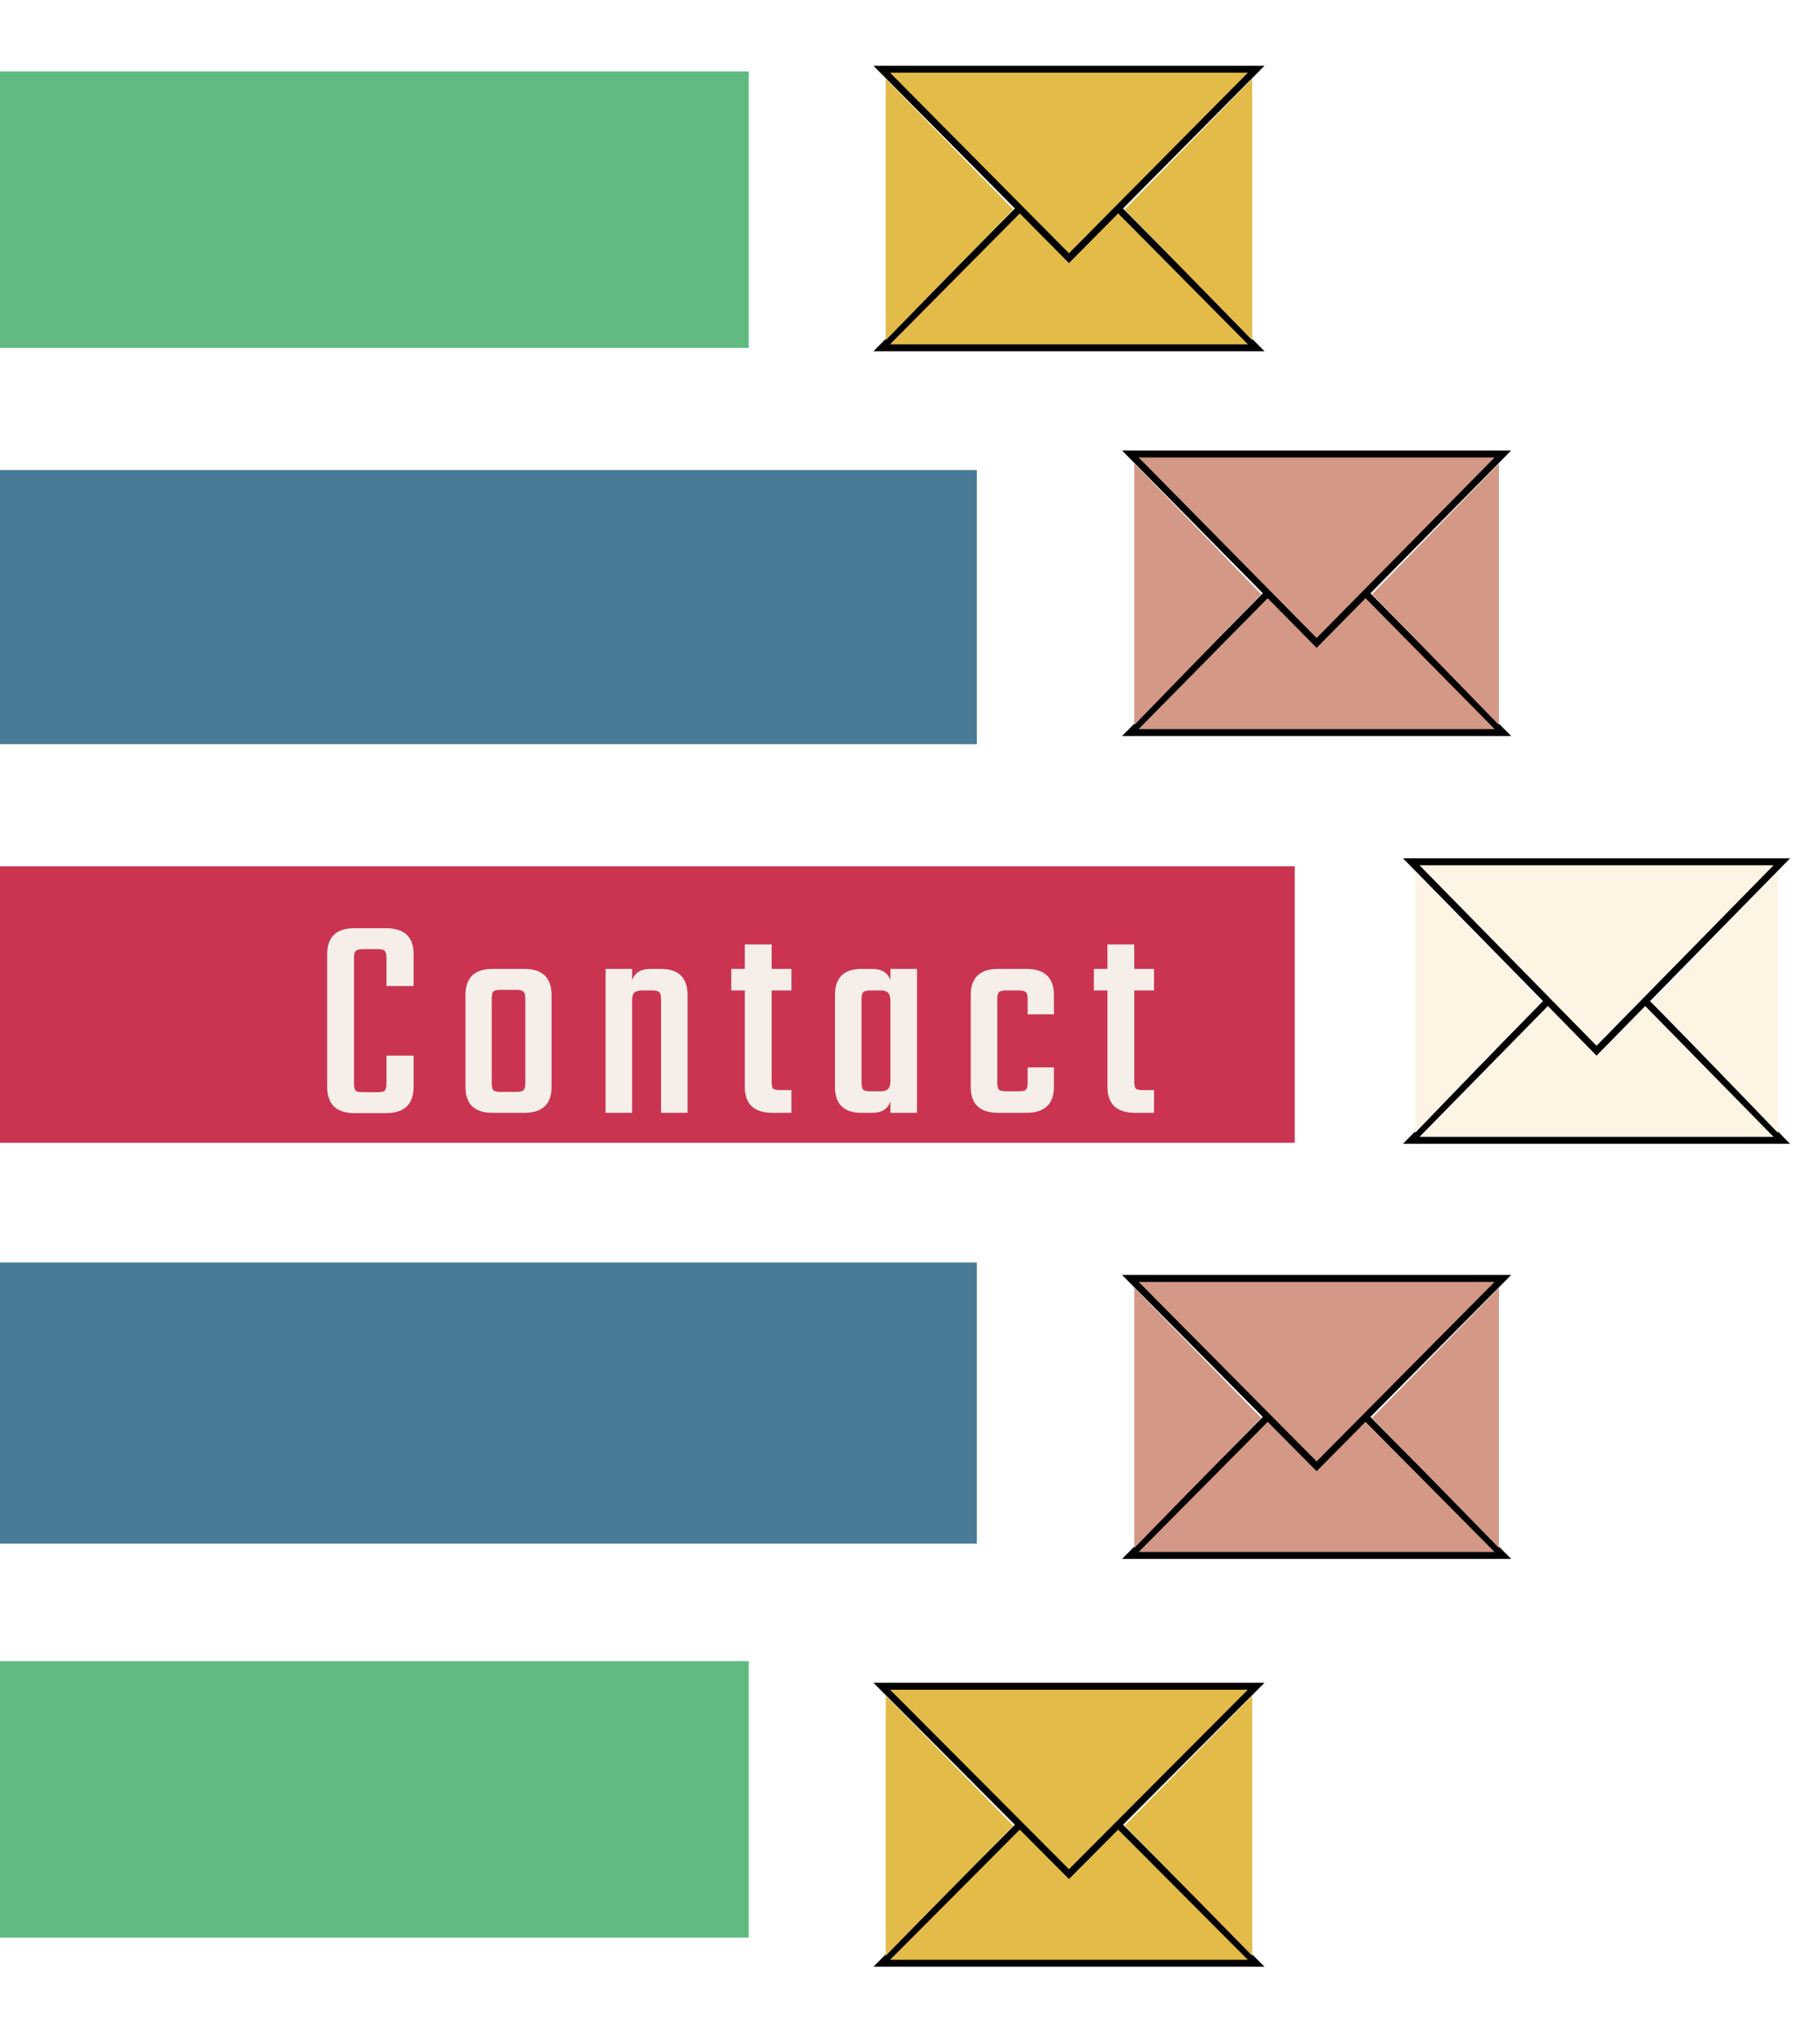 <svg width="790" height="882" viewBox="0 0 790 882" fill="none" xmlns="http://www.w3.org/2000/svg">
<rect y="31" width="325" height="120" fill="#60BA81"/>
<rect y="204" width="424" height="119" fill="#497B98"/>
<rect y="376" width="562" height="120" fill="#CA3450"/>
<rect y="548" width="424" height="122" fill="#497B98"/>
<rect y="721" width="325" height="120" fill="#60BA81"/>
<path d="M490.648 317.954L571.5 235.954L652.352 317.954H490.648Z" fill="#D49886" stroke="black" stroke-width="3"/>
<path d="M652.352 197.046L571.5 279.046L490.648 197.046L652.352 197.046Z" fill="#D49886" stroke="black" stroke-width="3"/>
<path d="M547.441 257.923L492.36 314.69L492.36 201.156L547.441 257.923Z" fill="#D49886"/>
<path d="M595.559 257.923L650.64 314.69L650.64 201.156L595.559 257.923Z" fill="#D49886"/>
<path d="M490.662 675.112L571.5 593.579L652.338 675.112H490.662Z" fill="#D49886" stroke="black" stroke-width="3"/>
<path d="M652.338 554.888L571.5 636.421L490.662 554.888L652.338 554.888Z" fill="#D49886" stroke="black" stroke-width="3"/>
<path d="M547.441 615.42L492.36 671.874L492.36 558.967L547.441 615.42Z" fill="#D49886"/>
<path d="M595.559 615.42L650.64 671.874L650.64 558.967L595.559 615.42Z" fill="#D49886"/>
<path d="M612.568 494.954L693 412.959L773.432 494.954H612.568Z" fill="#FDF4E4" stroke="black" stroke-width="3"/>
<path d="M773.432 374.046L693 456.041L612.568 374.046L773.432 374.046Z" fill="#FDF4E4" stroke="black" stroke-width="3"/>
<path d="M669.065 434.923L614.266 491.69L614.266 378.156L669.065 434.923Z" fill="#FDF4E4"/>
<path d="M716.935 434.923L771.734 491.69L771.734 378.156L716.935 434.923Z" fill="#FDF4E4"/>
<path d="M382.728 150.954L464 68.948L545.272 150.954H382.728Z" fill="#E2BB49" stroke="black" stroke-width="3"/>
<path d="M545.272 30.046L464 112.052L382.728 30.046L545.272 30.046Z" fill="#E2BB49" stroke="black" stroke-width="3"/>
<path d="M439.818 90.923L384.455 147.69L384.455 34.156L439.818 90.923Z" fill="#E2BB49"/>
<path d="M488.182 90.923L543.545 147.69L543.545 34.156L488.182 90.923Z" fill="#E2BB49"/>
<path d="M382.742 852.112L464 770.573L545.258 852.112H382.742Z" fill="#E2BB49" stroke="black" stroke-width="3"/>
<path d="M545.258 731.888L464 813.427L382.742 731.888L545.258 731.888Z" fill="#E2BB49" stroke="black" stroke-width="3"/>
<path d="M439.818 792.42L384.455 848.874L384.455 735.967L439.818 792.42Z" fill="#E2BB49"/>
<path d="M488.182 792.42L543.545 848.874L543.545 735.967L488.182 792.42Z" fill="#E2BB49"/>
<g filter="url(#filter0_d_1961_3363)">
<path d="M179.52 423.96H167.744V411.672C167.744 410.136 167.488 409.155 166.976 408.728C166.549 408.216 165.568 407.96 164.032 407.96H157.504C155.968 407.96 154.944 408.216 154.432 408.728C153.92 409.155 153.664 410.136 153.664 411.672V466.328C153.664 467.864 153.92 468.888 154.432 469.4C154.944 469.827 155.968 470.04 157.504 470.04H164.032C165.568 470.04 166.549 469.827 166.976 469.4C167.488 468.888 167.744 467.864 167.744 466.328V454.168H179.52V467.736C179.52 475.331 175.509 479.128 167.488 479.128H153.92C145.984 479.128 142.016 475.331 142.016 467.736V410.136C142.016 402.627 145.984 398.872 153.92 398.872H167.488C175.509 398.872 179.52 402.627 179.52 410.136V423.96ZM213.818 416.536H227.514C235.45 416.536 239.418 420.333 239.418 427.928V467.736C239.418 475.245 235.45 479 227.514 479H213.818C205.967 479 202.042 475.245 202.042 467.736V427.928C202.042 420.333 205.967 416.536 213.818 416.536ZM228.026 466.072V429.464C228.026 427.928 227.77 426.904 227.258 426.392C226.746 425.88 225.722 425.624 224.186 425.624H217.146C215.61 425.624 214.586 425.88 214.074 426.392C213.647 426.904 213.434 427.928 213.434 429.464V466.072C213.434 467.608 213.647 468.632 214.074 469.144C214.586 469.656 215.61 469.912 217.146 469.912H224.186C225.722 469.912 226.746 469.656 227.258 469.144C227.77 468.632 228.026 467.608 228.026 466.072ZM282.313 416.536H286.793C294.558 416.536 298.441 420.333 298.441 427.928V479H286.921V429.592C286.921 428.056 286.665 427.075 286.153 426.648C285.641 426.136 284.617 425.88 283.081 425.88H278.601C277.065 425.88 275.956 426.221 275.273 426.904C274.676 427.587 274.377 428.739 274.377 430.36V479H262.857V416.536H274.377V421.528C275.486 418.2 278.132 416.536 282.313 416.536ZM343.527 425.88H334.951V465.432C334.951 466.968 335.164 467.992 335.591 468.504C336.103 468.931 337.127 469.144 338.663 469.144H343.527V479H335.335C327.314 479 323.303 475.245 323.303 467.736V425.88H317.415V416.536H323.303V405.912H334.951V416.536H343.527V425.88ZM386.503 416.536H398.023V479H386.503V474.008C385.394 477.336 382.748 479 378.567 479H373.959C366.279 479 362.439 475.245 362.439 467.736V427.928C362.439 420.333 366.279 416.536 373.959 416.536H378.567C382.748 416.536 385.394 418.2 386.503 421.528V416.536ZM377.799 469.656H382.279C383.815 469.656 384.882 469.315 385.479 468.632C386.162 467.949 386.503 466.797 386.503 465.176V430.36C386.503 428.739 386.162 427.587 385.479 426.904C384.882 426.221 383.815 425.88 382.279 425.88H377.799C376.263 425.88 375.239 426.136 374.727 426.648C374.215 427.075 373.959 428.056 373.959 429.592V465.944C373.959 467.48 374.215 468.504 374.727 469.016C375.239 469.443 376.263 469.656 377.799 469.656ZM457.46 436.248H446.068V429.592C446.068 428.056 445.812 427.075 445.3 426.648C444.788 426.136 443.764 425.88 442.228 425.88H436.724C435.188 425.88 434.164 426.136 433.652 426.648C433.14 427.075 432.884 428.056 432.884 429.592V465.944C432.884 467.48 433.14 468.504 433.652 469.016C434.164 469.443 435.188 469.656 436.724 469.656H442.228C443.764 469.656 444.788 469.443 445.3 469.016C445.812 468.504 446.068 467.48 446.068 465.944V459.288H457.46V467.736C457.46 475.245 453.449 479 445.428 479H433.268C425.332 479 421.364 475.245 421.364 467.736V427.928C421.364 420.333 425.332 416.536 433.268 416.536H445.428C453.449 416.536 457.46 420.333 457.46 427.928V436.248ZM500.927 425.88H492.351V465.432C492.351 466.968 492.564 467.992 492.991 468.504C493.503 468.931 494.527 469.144 496.063 469.144H500.927V479H492.735C484.714 479 480.703 475.245 480.703 467.736V425.88H474.815V416.536H480.703V405.912H492.351V416.536H500.927V425.88Z" fill="#F6EFE9"/>
</g>
<defs>
<filter id="filter0_d_1961_3363" x="132.016" y="392.872" width="378.911" height="100.256" filterUnits="userSpaceOnUse" color-interpolation-filters="sRGB">
<feFlood flood-opacity="0" result="BackgroundImageFix"/>
<feColorMatrix in="SourceAlpha" type="matrix" values="0 0 0 0 0 0 0 0 0 0 0 0 0 0 0 0 0 0 127 0" result="hardAlpha"/>
<feOffset dy="4"/>
<feGaussianBlur stdDeviation="5"/>
<feComposite in2="hardAlpha" operator="out"/>
<feColorMatrix type="matrix" values="0 0 0 0 0 0 0 0 0 0 0 0 0 0 0 0 0 0 0.25 0"/>
<feBlend mode="normal" in2="BackgroundImageFix" result="effect1_dropShadow_1961_3363"/>
<feBlend mode="normal" in="SourceGraphic" in2="effect1_dropShadow_1961_3363" result="shape"/>
</filter>
</defs>
</svg>
